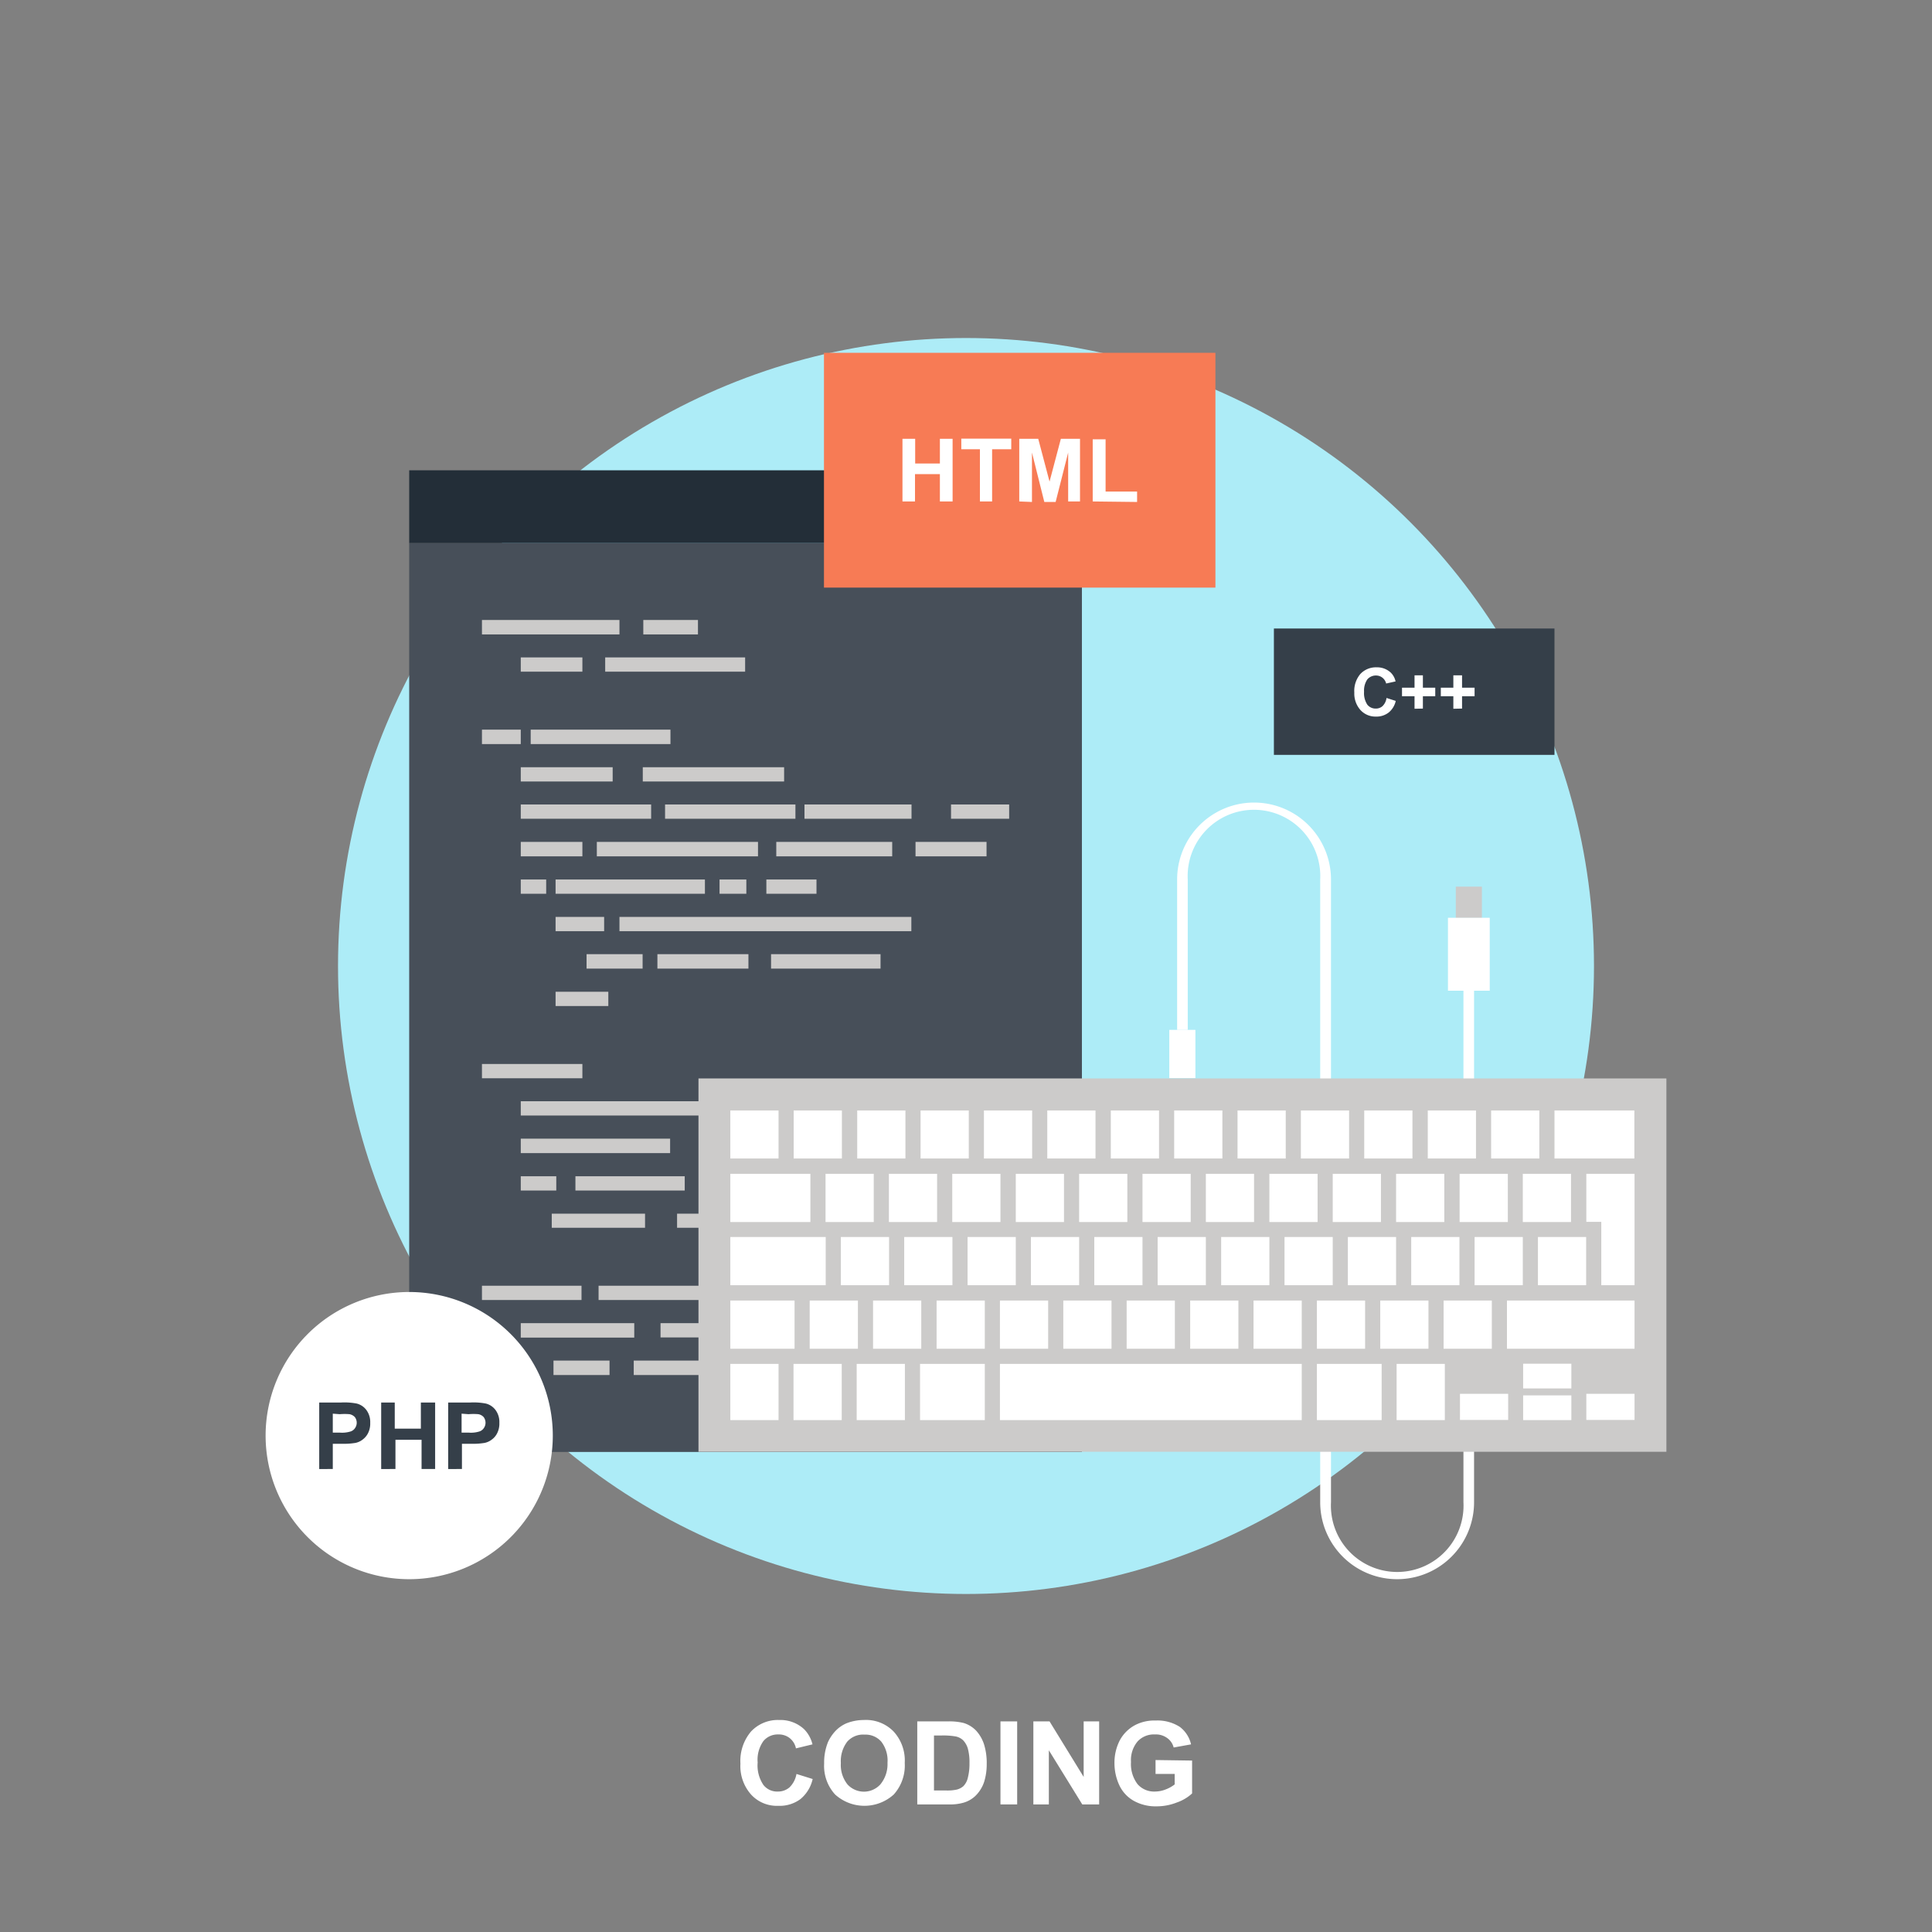 <svg id="Layer_1" data-name="Layer 1" xmlns="http://www.w3.org/2000/svg" width="111" height="111" viewBox="0 0 111 111"><rect x="0" y="0" width="111" height="111" fill="#808080" stroke="none"/><title>coding-icon-transparent-background</title><rect width="111" height="111" style="fill:#92deeb;opacity:0"/><path d="M354.36,331.69a1,1,0,0,1-.66.24,1,1,0,0,1-.84-.38,2,2,0,0,1-.33-1.29,1.85,1.85,0,0,1,.33-1.23,1.07,1.07,0,0,1,.86-.38,1,1,0,0,1,.65.21,1,1,0,0,1,.36.59l.95-.23a1.86,1.86,0,0,0-.49-.88,2,2,0,0,0-1.42-.52,2.11,2.11,0,0,0-1.62.66,2.61,2.61,0,0,0-.61,1.85,2.46,2.46,0,0,0,.61,1.77,2,2,0,0,0,1.56.65,2,2,0,0,0,1.27-.38,2.08,2.08,0,0,0,.71-1.16l-.93-.29A1.41,1.41,0,0,1,354.36,331.69Z" transform="translate(-309 -229)" style="fill:#fff"/><path d="M358.63,327.82a2.74,2.74,0,0,0-1,.19,1.93,1.93,0,0,0-.62.43,2.4,2.4,0,0,0-.44.65,3.15,3.15,0,0,0-.22,1.23,2.43,2.43,0,0,0,.63,1.78,2.51,2.51,0,0,0,3.37,0,2.49,2.49,0,0,0,.63-1.81,2.46,2.46,0,0,0-.64-1.81A2.21,2.21,0,0,0,358.63,327.82Zm.95,3.7a1.28,1.28,0,0,1-1.89,0,1.79,1.79,0,0,1-.38-1.23,1.84,1.84,0,0,1,.37-1.23,1.22,1.22,0,0,1,1-.4,1.2,1.2,0,0,1,.95.4,1.78,1.78,0,0,1,.36,1.22A1.83,1.83,0,0,1,359.58,331.52Z" transform="translate(-309 -229)" style="fill:#fff"/><path d="M365.08,328.43a1.67,1.67,0,0,0-.72-.44,3.49,3.49,0,0,0-.91-.09H361.7v4.77h1.81a2.82,2.82,0,0,0,.85-.1,1.66,1.66,0,0,0,.67-.38,2,2,0,0,0,.52-.84,3.4,3.4,0,0,0,.14-1,3.61,3.61,0,0,0-.15-1.12A2.15,2.15,0,0,0,365.08,328.43Zm-.48,2.73a1,1,0,0,1-.25.46.91.91,0,0,1-.39.2,2.56,2.56,0,0,1-.58.05h-.72v-3.16h.43a4.25,4.25,0,0,1,.79.05.87.87,0,0,1,.45.22,1.19,1.19,0,0,1,.27.46,3,3,0,0,1,.1.85A3.24,3.24,0,0,1,364.6,331.16Z" transform="translate(-309 -229)" style="fill:#fff"/><rect x="57.48" y="98.9" width="0.96" height="4.77" style="fill:#fff"/><polygon points="62.26 102.09 60.3 98.9 59.37 98.9 59.37 103.67 60.26 103.67 60.26 100.56 62.18 103.67 63.15 103.67 63.15 98.9 62.26 98.9 62.26 102.09" style="fill:#fff"/><path d="M375.39,330.12v.8h1.1v.6a2,2,0,0,1-.52.29,1.7,1.7,0,0,1-.61.12,1.26,1.26,0,0,1-1-.42,1.9,1.9,0,0,1-.38-1.28,1.66,1.66,0,0,1,.38-1.18,1.27,1.27,0,0,1,1-.4,1.09,1.09,0,0,1,.69.2.94.94,0,0,1,.38.55l1-.18a1.74,1.74,0,0,0-.64-1,2.36,2.36,0,0,0-1.39-.37,2.41,2.41,0,0,0-1.14.24,2.14,2.14,0,0,0-.92.89,2.8,2.8,0,0,0-.31,1.32,3,3,0,0,0,.28,1.27,2,2,0,0,0,.84.9,2.58,2.58,0,0,0,1.3.31,3.14,3.14,0,0,0,1.16-.22,2.49,2.49,0,0,0,.88-.52v-1.89Z" transform="translate(-309 -229)" style="fill:#fff"/><circle cx="55.5" cy="55.5" r="36.08" style="fill:#adecf7"/><rect x="23.51" y="31.2" width="38.65" height="52.22" style="fill:#474f59"/><rect x="27.69" y="35.62" width="7.9" height="0.83" style="fill:#cccbca"/><rect x="27.69" y="41.92" width="2.23" height="0.83" style="fill:#cccbca"/><rect x="36.96" y="35.62" width="3.14" height="0.83" style="fill:#cccbca"/><rect x="30.49" y="41.92" width="8.03" height="0.83" style="fill:#cccbca"/><rect x="29.92" y="37.77" width="3.54" height="0.82" style="fill:#cccbca"/><rect x="29.92" y="48.37" width="3.54" height="0.83" style="fill:#cccbca"/><rect x="27.69" y="61.13" width="5.77" height="0.82" style="fill:#cccbca"/><rect x="29.92" y="50.53" width="1.46" height="0.82" style="fill:#cccbca"/><rect x="34.29" y="48.37" width="9.26" height="0.83" style="fill:#cccbca"/><rect x="33.7" y="54.82" width="3.22" height="0.83" style="fill:#cccbca"/><rect x="31.8" y="78.17" width="3.22" height="0.83" style="fill:#cccbca"/><rect x="37.77" y="54.82" width="5.23" height="0.83" style="fill:#cccbca"/><rect x="43.76" y="63.27" width="2.67" height="0.82" style="fill:#cccbca"/><rect x="34.39" y="73.87" width="6.25" height="0.82" style="fill:#cccbca"/><rect x="36.41" y="78.17" width="7.35" height="0.83" style="fill:#cccbca"/><rect x="49.62" y="67.58" width="2.67" height="0.82" style="fill:#cccbca"/><rect x="44.3" y="54.82" width="6.29" height="0.83" style="fill:#cccbca"/><rect x="44.6" y="48.37" width="6.66" height="0.83" style="fill:#cccbca"/><rect x="52.6" y="48.37" width="4.08" height="0.83" style="fill:#cccbca"/><rect x="29.92" y="44.08" width="5.28" height="0.82" style="fill:#cccbca"/><rect x="29.92" y="46.22" width="7.49" height="0.82" style="fill:#cccbca"/><rect x="31.92" y="50.53" width="8.58" height="0.82" style="fill:#cccbca"/><rect x="29.92" y="65.42" width="8.58" height="0.83" style="fill:#cccbca"/><rect x="33.06" y="67.58" width="6.28" height="0.82" style="fill:#cccbca"/><rect x="37.95" y="76.02" width="16.69" height="0.82" style="fill:#cccbca"/><rect x="46" y="78.17" width="3.66" height="0.83" style="fill:#cccbca"/><rect x="40.36" y="67.58" width="8.18" height="0.82" style="fill:#cccbca"/><rect x="43.02" y="73.87" width="8.18" height="0.82" style="fill:#cccbca"/><rect x="31.92" y="52.68" width="2.79" height="0.82" style="fill:#cccbca"/><rect x="31.92" y="56.98" width="3.03" height="0.82" style="fill:#cccbca"/><rect x="29.92" y="63.27" width="12.76" height="0.82" style="fill:#cccbca"/><rect x="29.92" y="67.58" width="2.04" height="0.82" style="fill:#cccbca"/><rect x="27.69" y="73.87" width="5.72" height="0.82" style="fill:#cccbca"/><rect x="29.92" y="76.02" width="6.52" height="0.83" style="fill:#cccbca"/><rect x="35.59" y="52.68" width="16.77" height="0.82" style="fill:#cccbca"/><rect x="31.7" y="69.73" width="5.36" height="0.81" style="fill:#cccbca"/><rect x="38.9" y="69.73" width="14.82" height="0.81" style="fill:#cccbca"/><rect x="41.34" y="50.53" width="1.54" height="0.82" style="fill:#cccbca"/><rect x="44.03" y="50.53" width="2.88" height="0.82" style="fill:#cccbca"/><rect x="38.21" y="46.22" width="7.49" height="0.82" style="fill:#cccbca"/><rect x="46.22" y="46.22" width="6.15" height="0.82" style="fill:#cccbca"/><rect x="54.64" y="46.22" width="3.34" height="0.82" style="fill:#cccbca"/><rect x="36.93" y="44.08" width="8.12" height="0.82" style="fill:#cccbca"/><rect x="34.77" y="37.77" width="8.04" height="0.82" style="fill:#cccbca"/><rect x="23.51" y="27.02" width="38.65" height="4.18" style="fill:#232e38"/><path d="M393.08,285.92v29.39a3.81,3.81,0,1,1-7.61,0V279.53a4.42,4.42,0,1,0-8.84,0v8.64h.61v-8.64a3.81,3.81,0,1,1,7.61,0v35.78a4.42,4.42,0,0,0,8.84,0V285.92Z" transform="translate(-309 -229)" style="fill:#fff"/><rect x="67.18" y="59.17" width="1.5" height="2.77" style="fill:#fff"/><rect x="83.64" y="50.94" width="1.5" height="1.8" style="fill:#cccbca"/><rect x="83.19" y="52.73" width="2.4" height="4.19" style="fill:#fff"/><rect x="40.13" y="61.96" width="55.61" height="21.45" style="fill:#cccbca"/><rect x="41.96" y="63.8" width="2.77" height="2.76" style="fill:#fff"/><rect x="87.49" y="67.44" width="2.77" height="2.77" style="fill:#fff"/><rect x="83.86" y="67.44" width="2.77" height="2.77" style="fill:#fff"/><rect x="80.21" y="67.44" width="2.77" height="2.77" style="fill:#fff"/><rect x="76.57" y="67.44" width="2.77" height="2.77" style="fill:#fff"/><rect x="72.93" y="67.44" width="2.77" height="2.77" style="fill:#fff"/><rect x="69.28" y="67.44" width="2.77" height="2.77" style="fill:#fff"/><rect x="65.64" y="67.44" width="2.77" height="2.77" style="fill:#fff"/><rect x="62" y="67.44" width="2.77" height="2.77" style="fill:#fff"/><rect x="58.36" y="67.44" width="2.77" height="2.77" style="fill:#fff"/><rect x="54.71" y="67.44" width="2.77" height="2.77" style="fill:#fff"/><rect x="51.07" y="67.44" width="2.77" height="2.77" style="fill:#fff"/><rect x="47.43" y="67.44" width="2.77" height="2.77" style="fill:#fff"/><rect x="48.31" y="71.07" width="2.77" height="2.77" style="fill:#fff"/><rect x="46.52" y="74.72" width="2.77" height="2.77" style="fill:#fff"/><rect x="50.16" y="74.72" width="2.77" height="2.77" style="fill:#fff"/><rect x="53.81" y="74.72" width="2.77" height="2.77" style="fill:#fff"/><rect x="57.45" y="74.72" width="2.77" height="2.77" style="fill:#fff"/><rect x="61.09" y="74.72" width="2.77" height="2.77" style="fill:#fff"/><rect x="64.73" y="74.72" width="2.77" height="2.77" style="fill:#fff"/><rect x="68.38" y="74.72" width="2.77" height="2.77" style="fill:#fff"/><rect x="72.02" y="74.72" width="2.77" height="2.77" style="fill:#fff"/><rect x="75.66" y="74.72" width="2.77" height="2.77" style="fill:#fff"/><rect x="79.3" y="74.72" width="2.77" height="2.77" style="fill:#fff"/><rect x="82.94" y="74.72" width="2.77" height="2.77" style="fill:#fff"/><rect x="86.58" y="74.72" width="7.33" height="2.77" style="fill:#fff"/><rect x="51.95" y="71.07" width="2.77" height="2.77" style="fill:#fff"/><rect x="55.59" y="71.07" width="2.77" height="2.77" style="fill:#fff"/><rect x="59.23" y="71.07" width="2.77" height="2.77" style="fill:#fff"/><rect x="62.87" y="71.07" width="2.77" height="2.77" style="fill:#fff"/><rect x="66.51" y="71.07" width="2.77" height="2.77" style="fill:#fff"/><rect x="70.16" y="71.07" width="2.77" height="2.77" style="fill:#fff"/><rect x="73.8" y="71.07" width="2.77" height="2.77" style="fill:#fff"/><rect x="77.44" y="71.07" width="2.77" height="2.77" style="fill:#fff"/><rect x="81.08" y="71.07" width="2.77" height="2.77" style="fill:#fff"/><rect x="84.72" y="71.07" width="2.77" height="2.77" style="fill:#fff"/><rect x="88.36" y="71.07" width="2.77" height="2.77" style="fill:#fff"/><rect x="45.6" y="63.8" width="2.77" height="2.76" style="fill:#fff"/><rect x="49.25" y="63.8" width="2.77" height="2.76" style="fill:#fff"/><rect x="52.89" y="63.8" width="2.77" height="2.76" style="fill:#fff"/><rect x="56.53" y="63.8" width="2.77" height="2.76" style="fill:#fff"/><rect x="60.17" y="63.8" width="2.77" height="2.76" style="fill:#fff"/><rect x="63.82" y="63.8" width="2.77" height="2.76" style="fill:#fff"/><rect x="67.46" y="63.8" width="2.77" height="2.76" style="fill:#fff"/><rect x="71.1" y="63.8" width="2.77" height="2.76" style="fill:#fff"/><rect x="74.74" y="63.8" width="2.77" height="2.76" style="fill:#fff"/><rect x="78.38" y="63.8" width="2.77" height="2.76" style="fill:#fff"/><rect x="82.03" y="63.8" width="2.77" height="2.76" style="fill:#fff"/><rect x="85.67" y="63.8" width="2.77" height="2.76" style="fill:#fff"/><rect x="89.31" y="63.8" width="4.59" height="2.76" style="fill:#fff"/><rect x="41.96" y="67.44" width="4.6" height="2.77" style="fill:#fff"/><rect x="41.96" y="71.07" width="5.48" height="2.77" style="fill:#fff"/><rect x="41.96" y="74.72" width="3.69" height="2.77" style="fill:#fff"/><rect x="41.96" y="78.36" width="2.77" height="3.23" style="fill:#fff"/><rect x="45.59" y="78.36" width="2.77" height="3.23" style="fill:#fff"/><rect x="49.22" y="78.36" width="2.77" height="3.23" style="fill:#fff"/><rect x="52.86" y="78.36" width="3.72" height="3.23" style="fill:#fff"/><rect x="57.45" y="78.36" width="17.34" height="3.23" style="fill:#fff"/><rect x="75.66" y="78.36" width="3.72" height="3.23" style="fill:#fff"/><rect x="80.24" y="78.36" width="2.77" height="3.23" style="fill:#fff"/><rect x="83.88" y="80.08" width="2.77" height="1.5" style="fill:#fff"/><rect x="87.51" y="80.17" width="2.77" height="1.42" style="fill:#fff"/><rect x="87.51" y="78.35" width="2.77" height="1.42" style="fill:#fff"/><rect x="91.14" y="80.08" width="2.77" height="1.5" style="fill:#fff"/><polygon points="92 73.84 92 70.2 91.14 70.2 91.14 67.44 93.91 67.44 93.91 73.84 92 73.84" style="fill:#fff"/><rect x="47.34" y="20.27" width="22.49" height="13.49" style="fill:#f77b55"/><path d="M360.85,257.81v-3.6h.73v1.42H363v-1.42h.73v3.6H363v-1.57h-1.43v1.57Z" transform="translate(-309 -229)" style="fill:#fff"/><path d="M365.3,257.81v-3h-1.07v-.61h2.87v.61H366v3Z" transform="translate(-309 -229)" style="fill:#fff"/><path d="M367.56,257.81v-3.6h1.09l.65,2.46.65-2.46h1.1v3.6h-.68V255l-.72,2.84H369l-.71-2.84v2.84Z" transform="translate(-309 -229)" style="fill:#fff"/><path d="M371.78,257.81v-3.57h.74v3h1.81v.6Z" transform="translate(-309 -229)" style="fill:#fff"/><rect x="73.19" y="36.11" width="16.12" height="7.26" style="fill:#353f49"/><path d="M388.66,269.1l.53.17a1.19,1.19,0,0,1-.41.67,1.14,1.14,0,0,1-.73.23,1.16,1.16,0,0,1-.89-.38,1.42,1.42,0,0,1-.35-1,1.5,1.5,0,0,1,.35-1.07,1.22,1.22,0,0,1,.93-.38,1.15,1.15,0,0,1,.81.3,1,1,0,0,1,.28.51l-.54.12a.61.61,0,0,0-.21-.33.59.59,0,0,0-.37-.13.65.65,0,0,0-.5.22,1.14,1.14,0,0,0-.19.71,1.21,1.21,0,0,0,.19.75.61.61,0,0,0,.49.22.57.57,0,0,0,.38-.14A.8.8,0,0,0,388.66,269.1Z" transform="translate(-309 -229)" style="fill:#fff"/><path d="M390.27,269.72V269h-.72v-.49h.72v-.71h.48v.71h.71V269h-.71v.71Z" transform="translate(-309 -229)" style="fill:#fff"/><path d="M392.5,269.72V269h-.72v-.49h.72v-.71H393v.71h.72V269H393v.71Z" transform="translate(-309 -229)" style="fill:#fff"/><path d="M340.76,311.48a8.25,8.25,0,1,1-8.25-8.25A8.25,8.25,0,0,1,340.76,311.48Z" transform="translate(-309 -229)" style="fill:#fff"/><path d="M327.34,313.4v-3.82h1.24a3.71,3.71,0,0,1,.92.06,1,1,0,0,1,.55.37,1.16,1.16,0,0,1,.22.74,1.21,1.21,0,0,1-.13.6,1.06,1.06,0,0,1-.32.37,1,1,0,0,1-.4.18,4.21,4.21,0,0,1-.8.05h-.5v1.45Zm.78-3.18v1.09h.42a1.65,1.65,0,0,0,.61-.07.48.48,0,0,0,.24-.18.54.54,0,0,0,0-.64.56.56,0,0,0-.31-.17,3.35,3.35,0,0,0-.56,0Z" transform="translate(-309 -229)" style="fill:#353f49"/><path d="M330.9,313.4v-3.82h.78v1.5h1.5v-1.5H334v3.82h-.78v-1.68h-1.5v1.68Z" transform="translate(-309 -229)" style="fill:#353f49"/><path d="M334.75,313.4v-3.82H336a3.71,3.71,0,0,1,.92.06,1,1,0,0,1,.55.37,1.16,1.16,0,0,1,.22.74,1.21,1.21,0,0,1-.13.6,1,1,0,0,1-.32.37,1,1,0,0,1-.4.18,4.14,4.14,0,0,1-.8.05h-.5v1.45Zm.77-3.18v1.09h.42a1.62,1.62,0,0,0,.61-.07.48.48,0,0,0,.24-.18.54.54,0,0,0,0-.64.53.53,0,0,0-.31-.17,3.26,3.26,0,0,0-.56,0Z" transform="translate(-309 -229)" style="fill:#353f49"/></svg>
